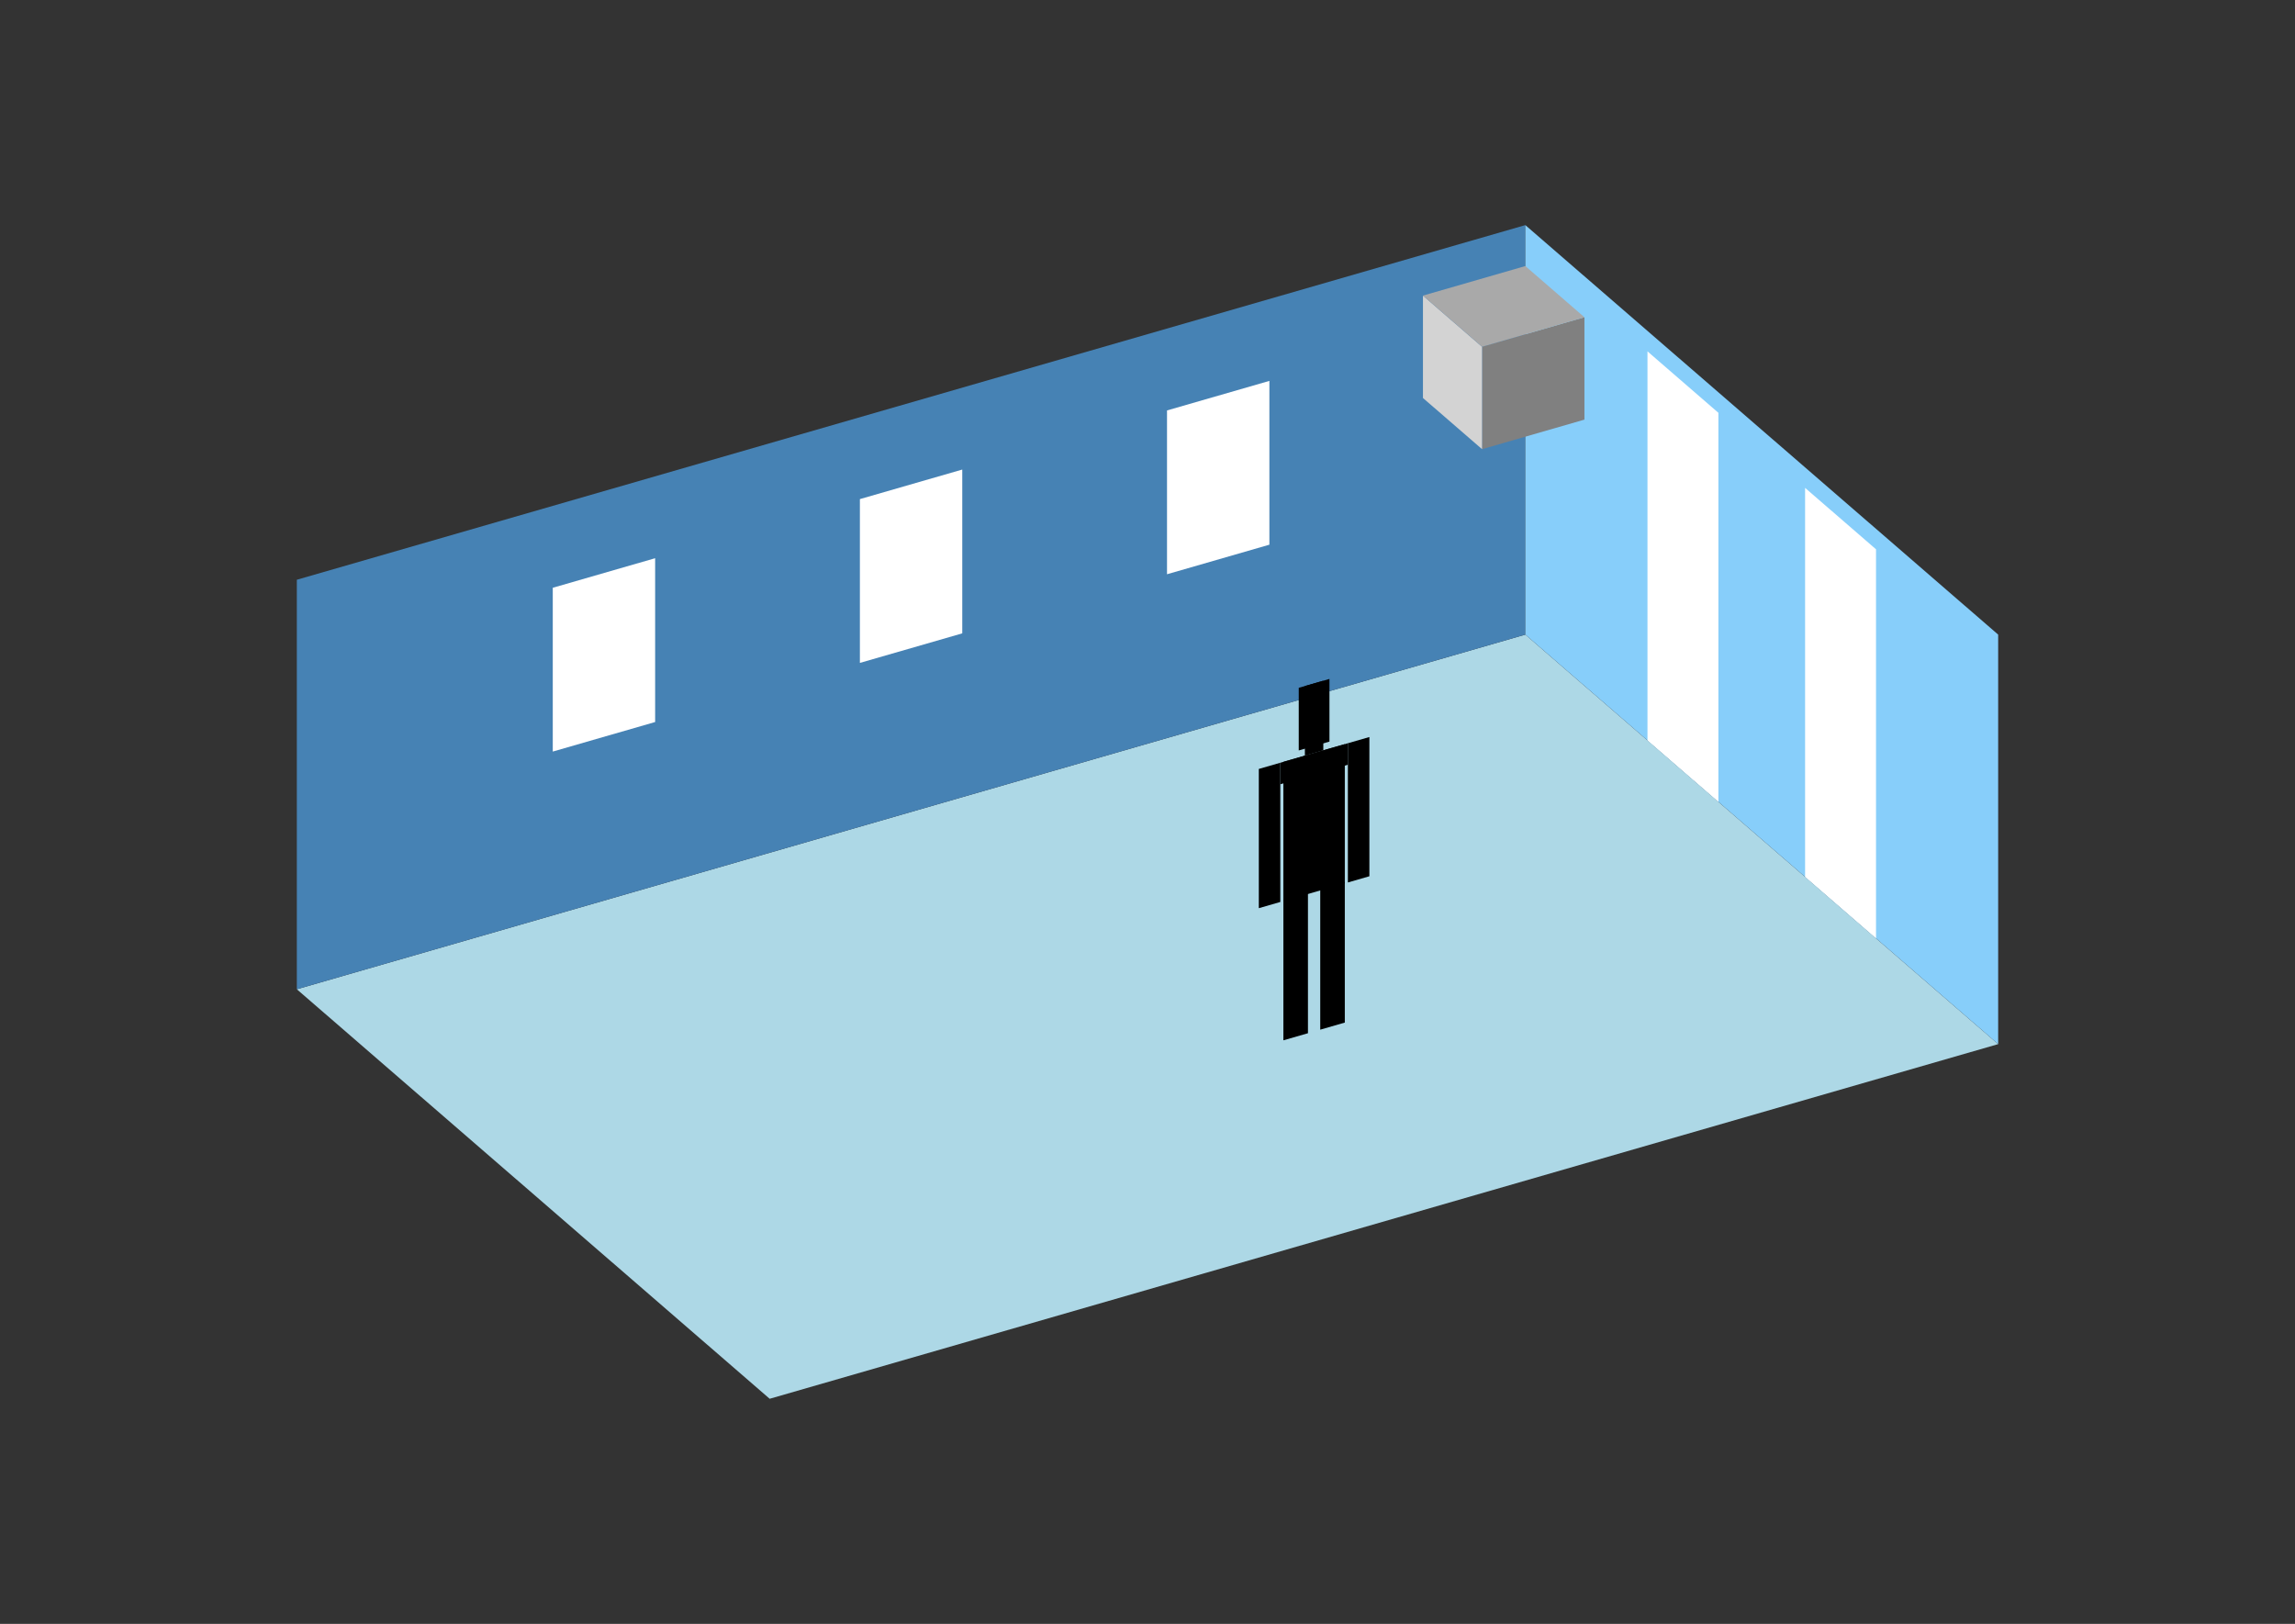 <?xml version="1.0" encoding="UTF-8"?>
<svg
  xmlns="http://www.w3.org/2000/svg"
  width="848"
  height="600"
  style="background-color:white"
>
  <rect width="100%" height="100%" fill="#333333" stroke="none"/>
  <polygon fill="lightblue" points="284.395,516.827 109.679,365.519 563.605,234.481 738.321,385.79" />
  <polygon fill="steelblue" points="109.679,365.519 109.679,214.21 563.605,83.173 563.605,234.481" />
  <polygon fill="lightskyblue" points="738.321,385.79 738.321,234.481 563.605,83.173 563.605,234.481" />
  <polygon fill="white" points="634.947,296.266 634.947,152.523 608.74,129.826 608.74,273.57" />
  <polygon fill="white" points="693.186,346.702 693.186,202.959 666.979,180.263 666.979,324.006" />
  <polygon fill="white" points="204.247,277.696 204.247,217.172 242.074,206.253 242.074,266.776" />
  <polygon fill="white" points="317.728,244.936 317.728,184.413 355.556,173.493 355.556,234.017" />
  <polygon fill="white" points="431.21,212.177 431.21,151.654 469.037,140.734 469.037,201.257" />
  <polygon fill="grey" points="547.617,165.964 547.617,128.137 585.444,117.217 585.444,155.044" />
  <polygon fill="lightgrey" points="547.617,165.964 547.617,128.137 525.778,109.224 525.778,147.051" />
  <polygon fill="darkgrey" points="547.617,128.137 525.778,109.224 563.605,98.304 585.444,117.217" />
  <polygon fill="hsl(288.0,50.0%,52.578%)" points="474.21,384.382 474.21,332.423 483.288,329.802 483.288,381.761" />
  <polygon fill="hsl(288.0,50.0%,52.578%)" points="496.906,377.83 496.906,325.871 487.828,328.492 487.828,380.451" />
  <polygon fill="hsl(288.0,50.0%,52.578%)" points="465.131,335.558 465.131,284.113 473.075,281.82 473.075,333.265" />
  <polygon fill="hsl(288.0,50.0%,52.578%)" points="498.041,326.058 498.041,274.613 505.985,272.32 505.985,323.765" />
  <polygon fill="hsl(288.0,50.0%,52.578%)" points="473.075,289.764 473.075,281.82 498.041,274.613 498.041,282.557" />
  <polygon fill="hsl(288.0,50.0%,52.578%)" points="474.21,332.937 474.21,281.492 496.906,274.94 496.906,326.385" />
  <polygon fill="hsl(288.0,50.0%,52.578%)" points="479.884,277.282 479.884,254.132 491.232,250.856 491.232,274.006" />
  <polygon fill="hsl(288.0,50.0%,52.578%)" points="482.153,279.199 482.153,253.477 488.962,251.511 488.962,277.234" />
</svg>
